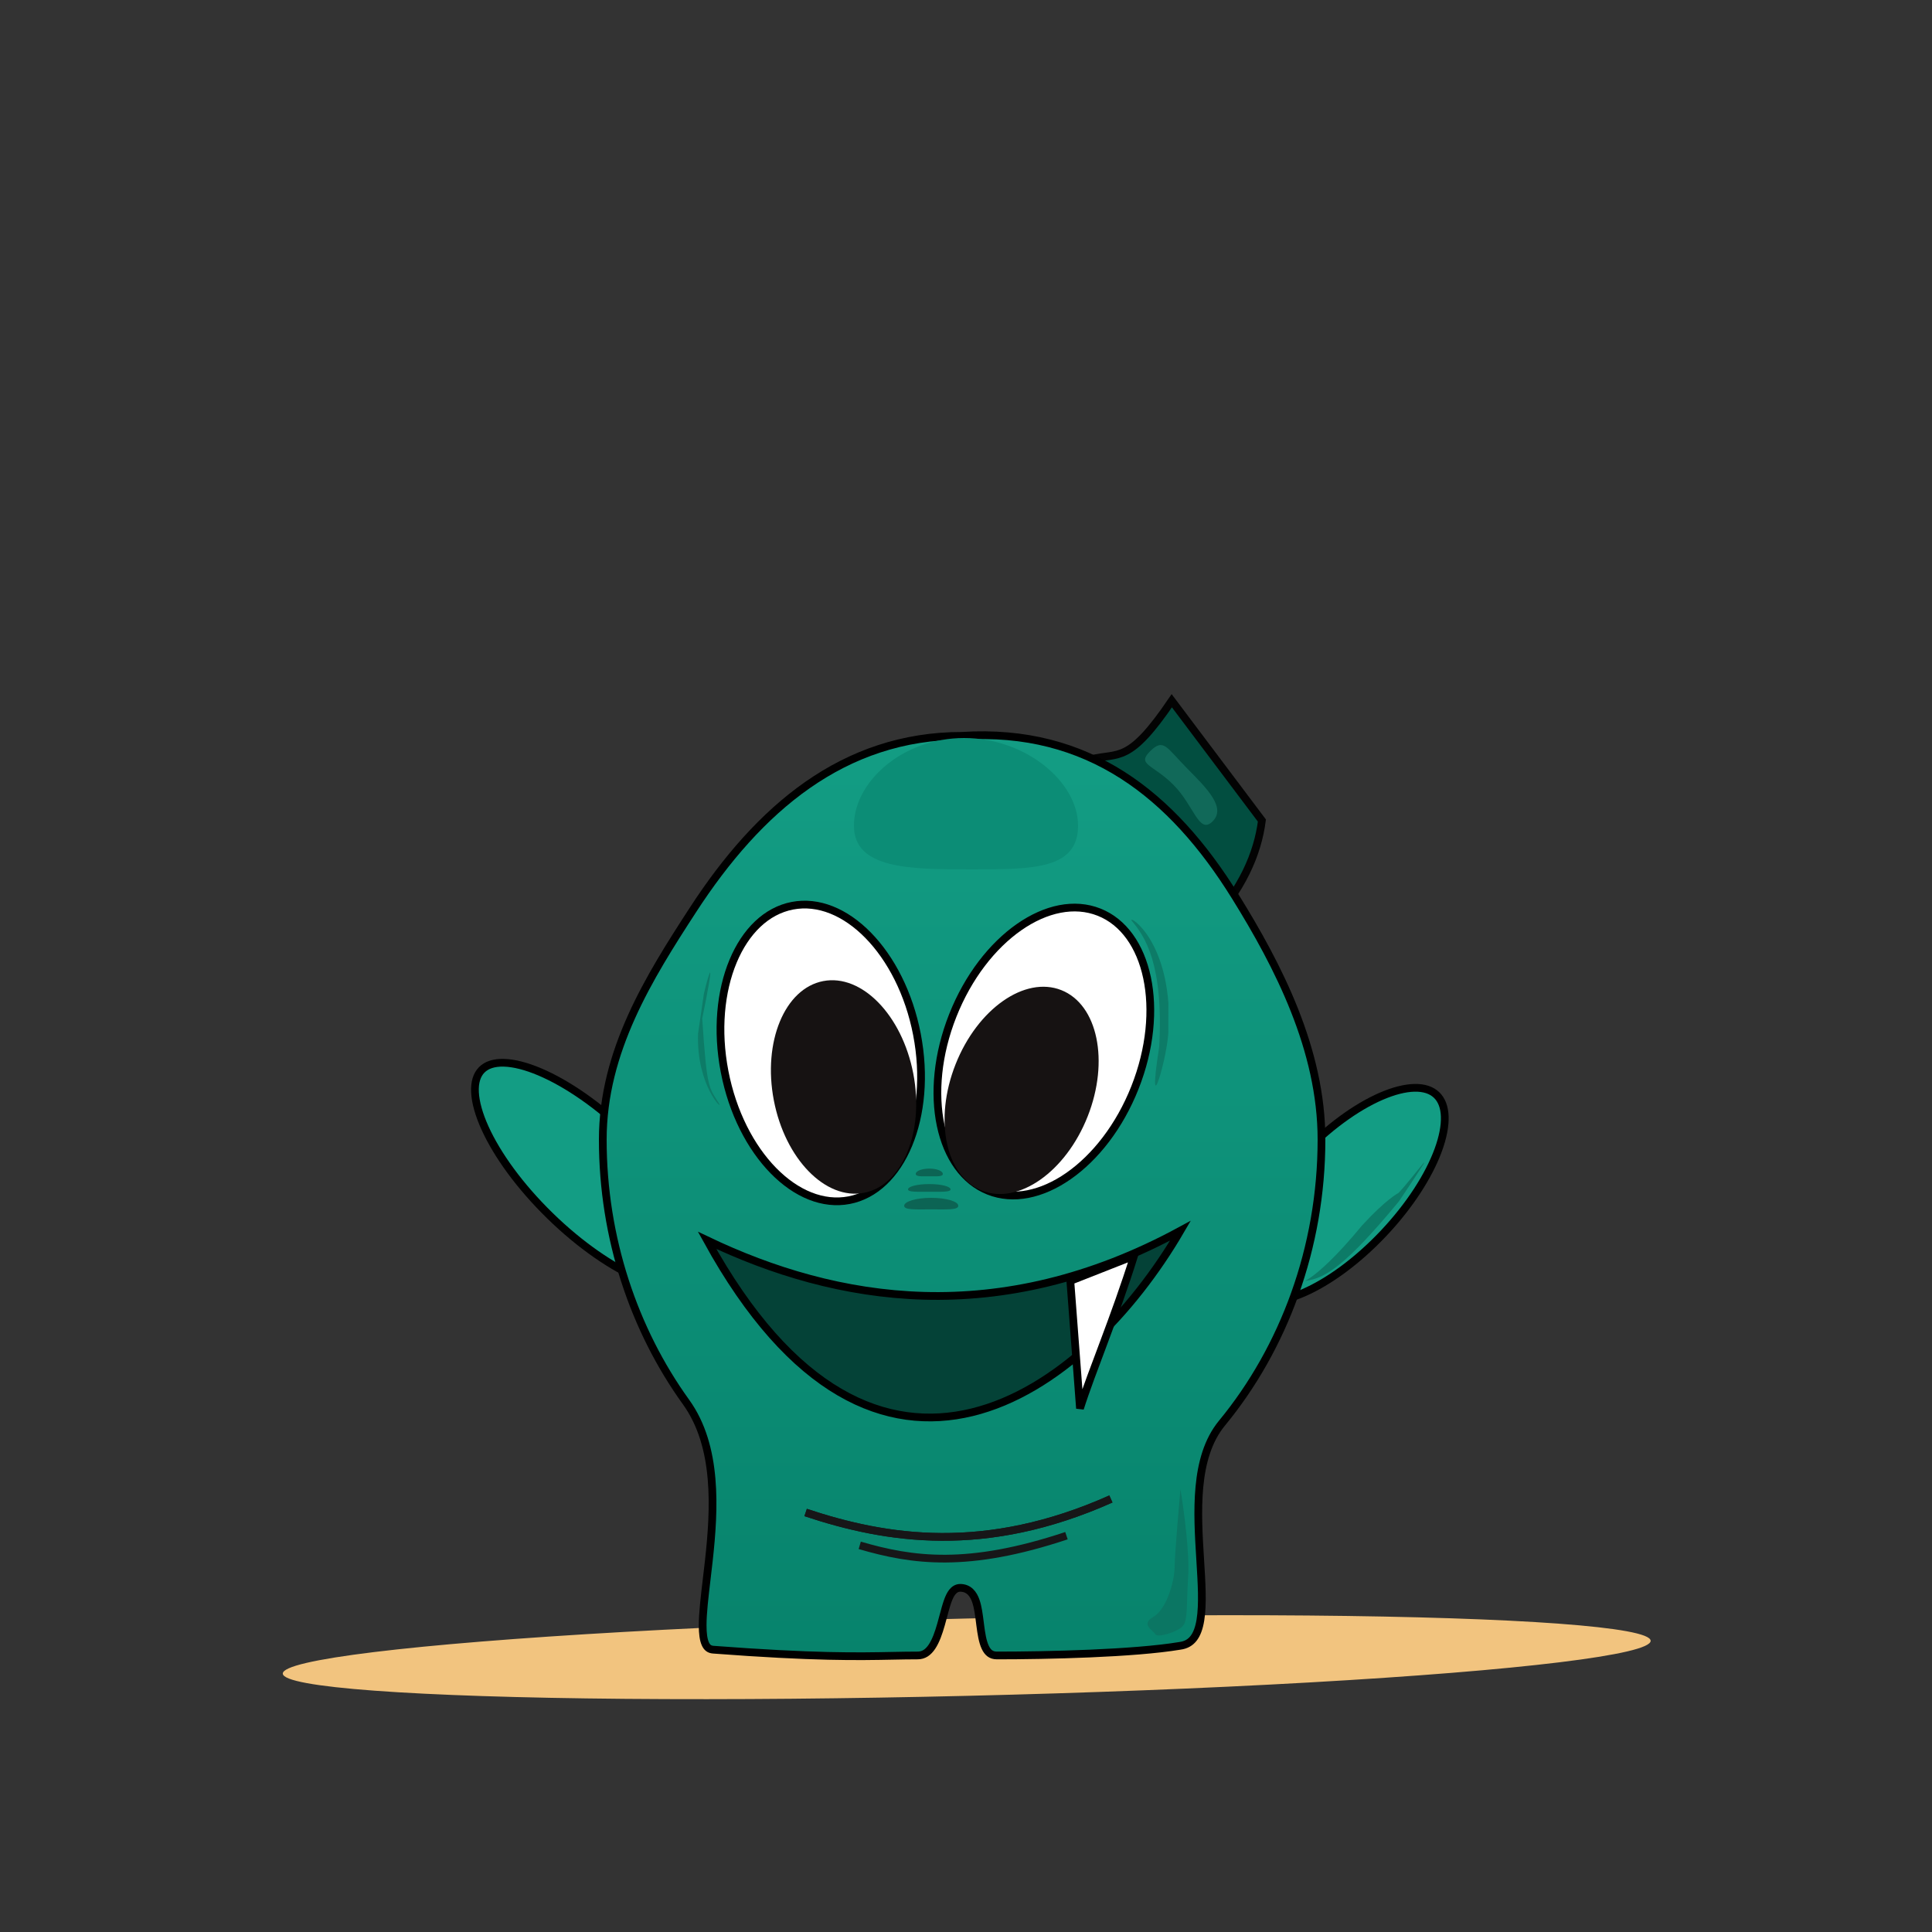 <svg fill="none" height="36" viewBox="0 0 500 500" width="36" xmlns="http://www.w3.org/2000/svg" xmlns:xlink="http://www.w3.org/1999/xlink"><rect x="0" y="0" width="500" height="500" fill="#333333" stroke="none"/><linearGradient id="a" gradientUnits="userSpaceOnUse" x1="249" x2="249" y1="189.266" y2="429.472"><stop offset="0" stop-color="#139d84"/><stop offset="1" stop-color="#07836c"/></linearGradient><ellipse cx="250.19" cy="428.709" fill="#f2c47f" rx="177" ry="10" transform="matrix(1 -.024 .024 1 -10.292 6.174)"/><path d="m271.5 365.5-2.5-33 17-4.5c-5 16-11.5 28-14.5 37.5z" fill="#fff" stroke="#000" stroke-width="2"/><path d="m312.578 239.821-30.298-43.339c7.419-1.764 9.877 1.222 20.976-15.127l23.322 31c-1.106 8.639-5.109 17.848-14 27.466z" fill="#024e40" stroke="#030303" stroke-width="2"/><path d="m358.025 319.223c6.852-7.251 11.761-14.975 14.181-21.566 1.211-3.298 1.781-6.265 1.694-8.724-.086-2.452-.821-4.326-2.146-5.578-1.326-1.253-3.238-1.88-5.691-1.828-2.46.053-5.39.791-8.614 2.186-6.444 2.79-13.877 8.128-20.729 15.38-6.852 7.251-11.761 14.975-14.181 21.566-1.211 3.298-1.781 6.265-1.694 8.724.086 2.452.821 4.326 2.146 5.578 1.326 1.253 3.238 1.88 5.691 1.828 2.46-.053 5.39-.791 8.614-2.186 6.444-2.79 13.877-8.128 20.729-15.38z" fill="#139d84" stroke="#000" stroke-width="2"/><path d="m362.045 310.902c12.409-18.52 4.161-6.667-.1-2.185 0 0-3.219 1.625-9.452 8.439-13.713 16.609-17.116 14.65-14.538 14.317 4.959-.639 10.377-3.961 24.09-20.571z" fill="#0d7b67"/><g stroke="#000"><path d="m162.826 293.678c-7.848-7.657-16.135-13.313-23.158-16.285-3.515-1.488-6.664-2.282-9.254-2.352-2.589-.07-4.516.582-5.765 1.863-1.25 1.281-1.854 3.223-1.721 5.809.134 2.588 1.006 5.716 2.579 9.194 3.145 6.948 9.002 15.093 16.85 22.75s16.135 13.312 23.158 16.285c3.515 1.487 6.664 2.282 9.254 2.352 2.589.069 4.516-.583 5.765-1.863 1.25-1.281 1.854-3.223 1.721-5.809-.134-2.589-1.005-5.717-2.579-9.194-3.145-6.948-9.002-15.093-16.85-22.75z" fill="#139d84" stroke-width="2"/><path d="m249 190.433h.031l.032-.002c32.535-2.052 54.246 15.217 70.587 41.529 11.178 17.999 22.35 39.686 22.35 62.973 0 28.001-9.801 54.005-25.745 73.364-3.701 4.494-5.277 10.362-5.853 16.534-.577 6.162-.167 12.758.208 18.79l.002.033c.379 6.1.713 11.555.051 15.615-.33 2.019-.891 3.587-1.734 4.692-.816 1.069-1.94 1.764-3.561 1.981l-.017.002-.016.002c-11.905 1.985-34.324 2.487-47.335 2.487-.804 0-1.387-.215-1.841-.554-.468-.349-.863-.878-1.197-1.6-.682-1.478-.998-3.51-1.283-5.724-.029-.226-.058-.455-.087-.685-.243-1.931-.498-3.954-1.046-5.531-.311-.896-.748-1.745-1.409-2.377-.69-.659-1.572-1.029-2.637-1.029-.922 0-1.605.522-2.083 1.139-.469.604-.831 1.405-1.139 2.255-.404 1.117-.774 2.507-1.154 3.931-.191.718-.384 1.445-.586 2.15-.622 2.179-1.339 4.235-2.339 5.736-.979 1.469-2.144 2.289-3.699 2.289-2.157 0-4.269.042-6.546.087-8.84.175-20.178.401-46.379-1.584-.528-.04-.917-.195-1.22-.422-.309-.231-.584-.581-.814-1.092-.475-1.055-.695-2.65-.693-4.791.003-3.181.484-7.231 1.033-11.851.189-1.588.386-3.243.574-4.954.729-6.631 1.313-13.999.693-21.126-.619-7.128-2.448-14.087-6.603-19.852-13.448-18.662-21.545-42.464-21.545-67.915 0-22.876 11.999-42.004 23.338-59.455 17.012-26.181 38.921-45.045 69.662-45.045z" fill="url(#a)" stroke-width="2"/><path d="m293.723 281.467c-3.982 10.063-10.273 18.061-17.175 22.876-6.91 4.82-14.321 6.388-20.677 3.872-6.355-2.515-10.686-8.729-12.426-16.973-1.738-8.234-.852-18.371 3.131-28.434 3.982-10.062 10.273-18.061 17.175-22.876 6.91-4.82 14.321-6.388 20.676-3.872 6.356 2.515 10.687 8.73 12.427 16.973 1.738 8.234.851 18.371-3.131 28.434z" fill="#fff" stroke-width="2"/><path d="m187.518 277.303c2.049 10.627 6.749 19.652 12.64 25.662 5.897 6.017 12.889 8.931 19.601 7.636 6.712-1.294 12.119-6.598 15.356-14.377 3.233-7.769 4.24-17.895 2.191-28.522-2.049-10.626-6.749-19.651-12.64-25.662-5.897-6.016-12.889-8.93-19.601-7.636-6.711 1.295-12.119 6.599-15.355 14.377-3.234 7.77-4.241 17.896-2.192 28.522z" fill="#fff" stroke-width="2"/></g><ellipse cx="264.351" cy="282.137" fill="#161212" rx="18.373" ry="27.902" transform="matrix(.93 .368 -.368 .93 122.371 -77.48)"/><ellipse cx="18.373" cy="27.902" fill="#161212" rx="18.373" ry="27.902" transform="matrix(-.982 .189 .189 .982 231.081 250.433)"/><path d="m183 321c33.5 16 75.3 23.1 122.5-2.5-24.5 42-78.5 82.5-122.5 2.5z" fill="#044237" stroke="#000" stroke-width="2"/><path d="m300 270.932c-3.439 22.026 2.474 1.684 2.382-4.499 0 0-.04 2.381 0-6.854-1.382-18.147-11.052-23.139-9.382-21.146 3.211 3.832 8.184 10.993 7 32.499z" fill="#0d7b67"/><path d="m181.732 263.603c3.531-17.169 1.816-12.367.449-6.504 0 0-1.171 7.977-1.525 10.389-.476 13.575 6.772 20.277 5.409 18.062-2.62-4.258-3.116-3.513-4.333-21.947z" fill="#0d7b67"/><path d="m208.5 391.433c21 7 46.5 11 79-3.5" stroke="#171618" stroke-width="2"/><path d="m208.5 391.433c21 7 46.5 11 79-3.5" stroke="#171618" stroke-width="2"/><path d="m222.5 399.933c13.667 4 28 6 53.5-2.5" stroke="#171618" stroke-width="2"/><path d="m248 312.06c0-1.138-3.134-2.06-7-2.06s-7 .922-7 2.06c0 1.137 3.134.924 7 .924s7 .213 7-.924z" fill="#0c6454"/><path d="m246 307.806c0-.759-2.462-1.373-5.5-1.373s-5.5.614-5.5 1.373c0 .758 2.462.616 5.5.616s5.5.142 5.5-.616z" fill="#0c6454"/><path d="m244 303.806c0-.759-1.567-1.373-3.5-1.373s-3.5.614-3.5 1.373c0 .758 1.567.616 3.5.616s3.5.142 3.5-.616z" fill="#0c6454"/><path d="m279 213.667c0 11.266-11.484 11.333-27.5 11.333s-30.5-.067-30.5-11.333c0-11.267 12.484-22.667 28.5-22.667s29.5 11.4 29.5 22.667z" fill="#0c8d76"/><path d="m307.5 407.933c.4-6-1.167-17.5-2-22.5-.5 5.5-1.5 17.2-1.5 20 0 3.5-2 11-5.5 13s0 3.5.5 4.5 5.5-.5 7-2 1-5.5 1.5-13z" fill="#0b7663"/><path d="m297.64 194.425c3.526-3.504 4.245-.942 9.574 4.419s10.127 10.229 6.601 13.734c-3.525 3.504-4.779-4.076-10.108-9.436-5.329-5.361-9.592-5.213-6.067-8.717z" fill="#116959"/><path d="m279.5 364.5-2.5-33 16.5-6.5c-5 16-11 30-14 39.5z" fill="#fff" stroke="#000" stroke-width="2"/></svg>